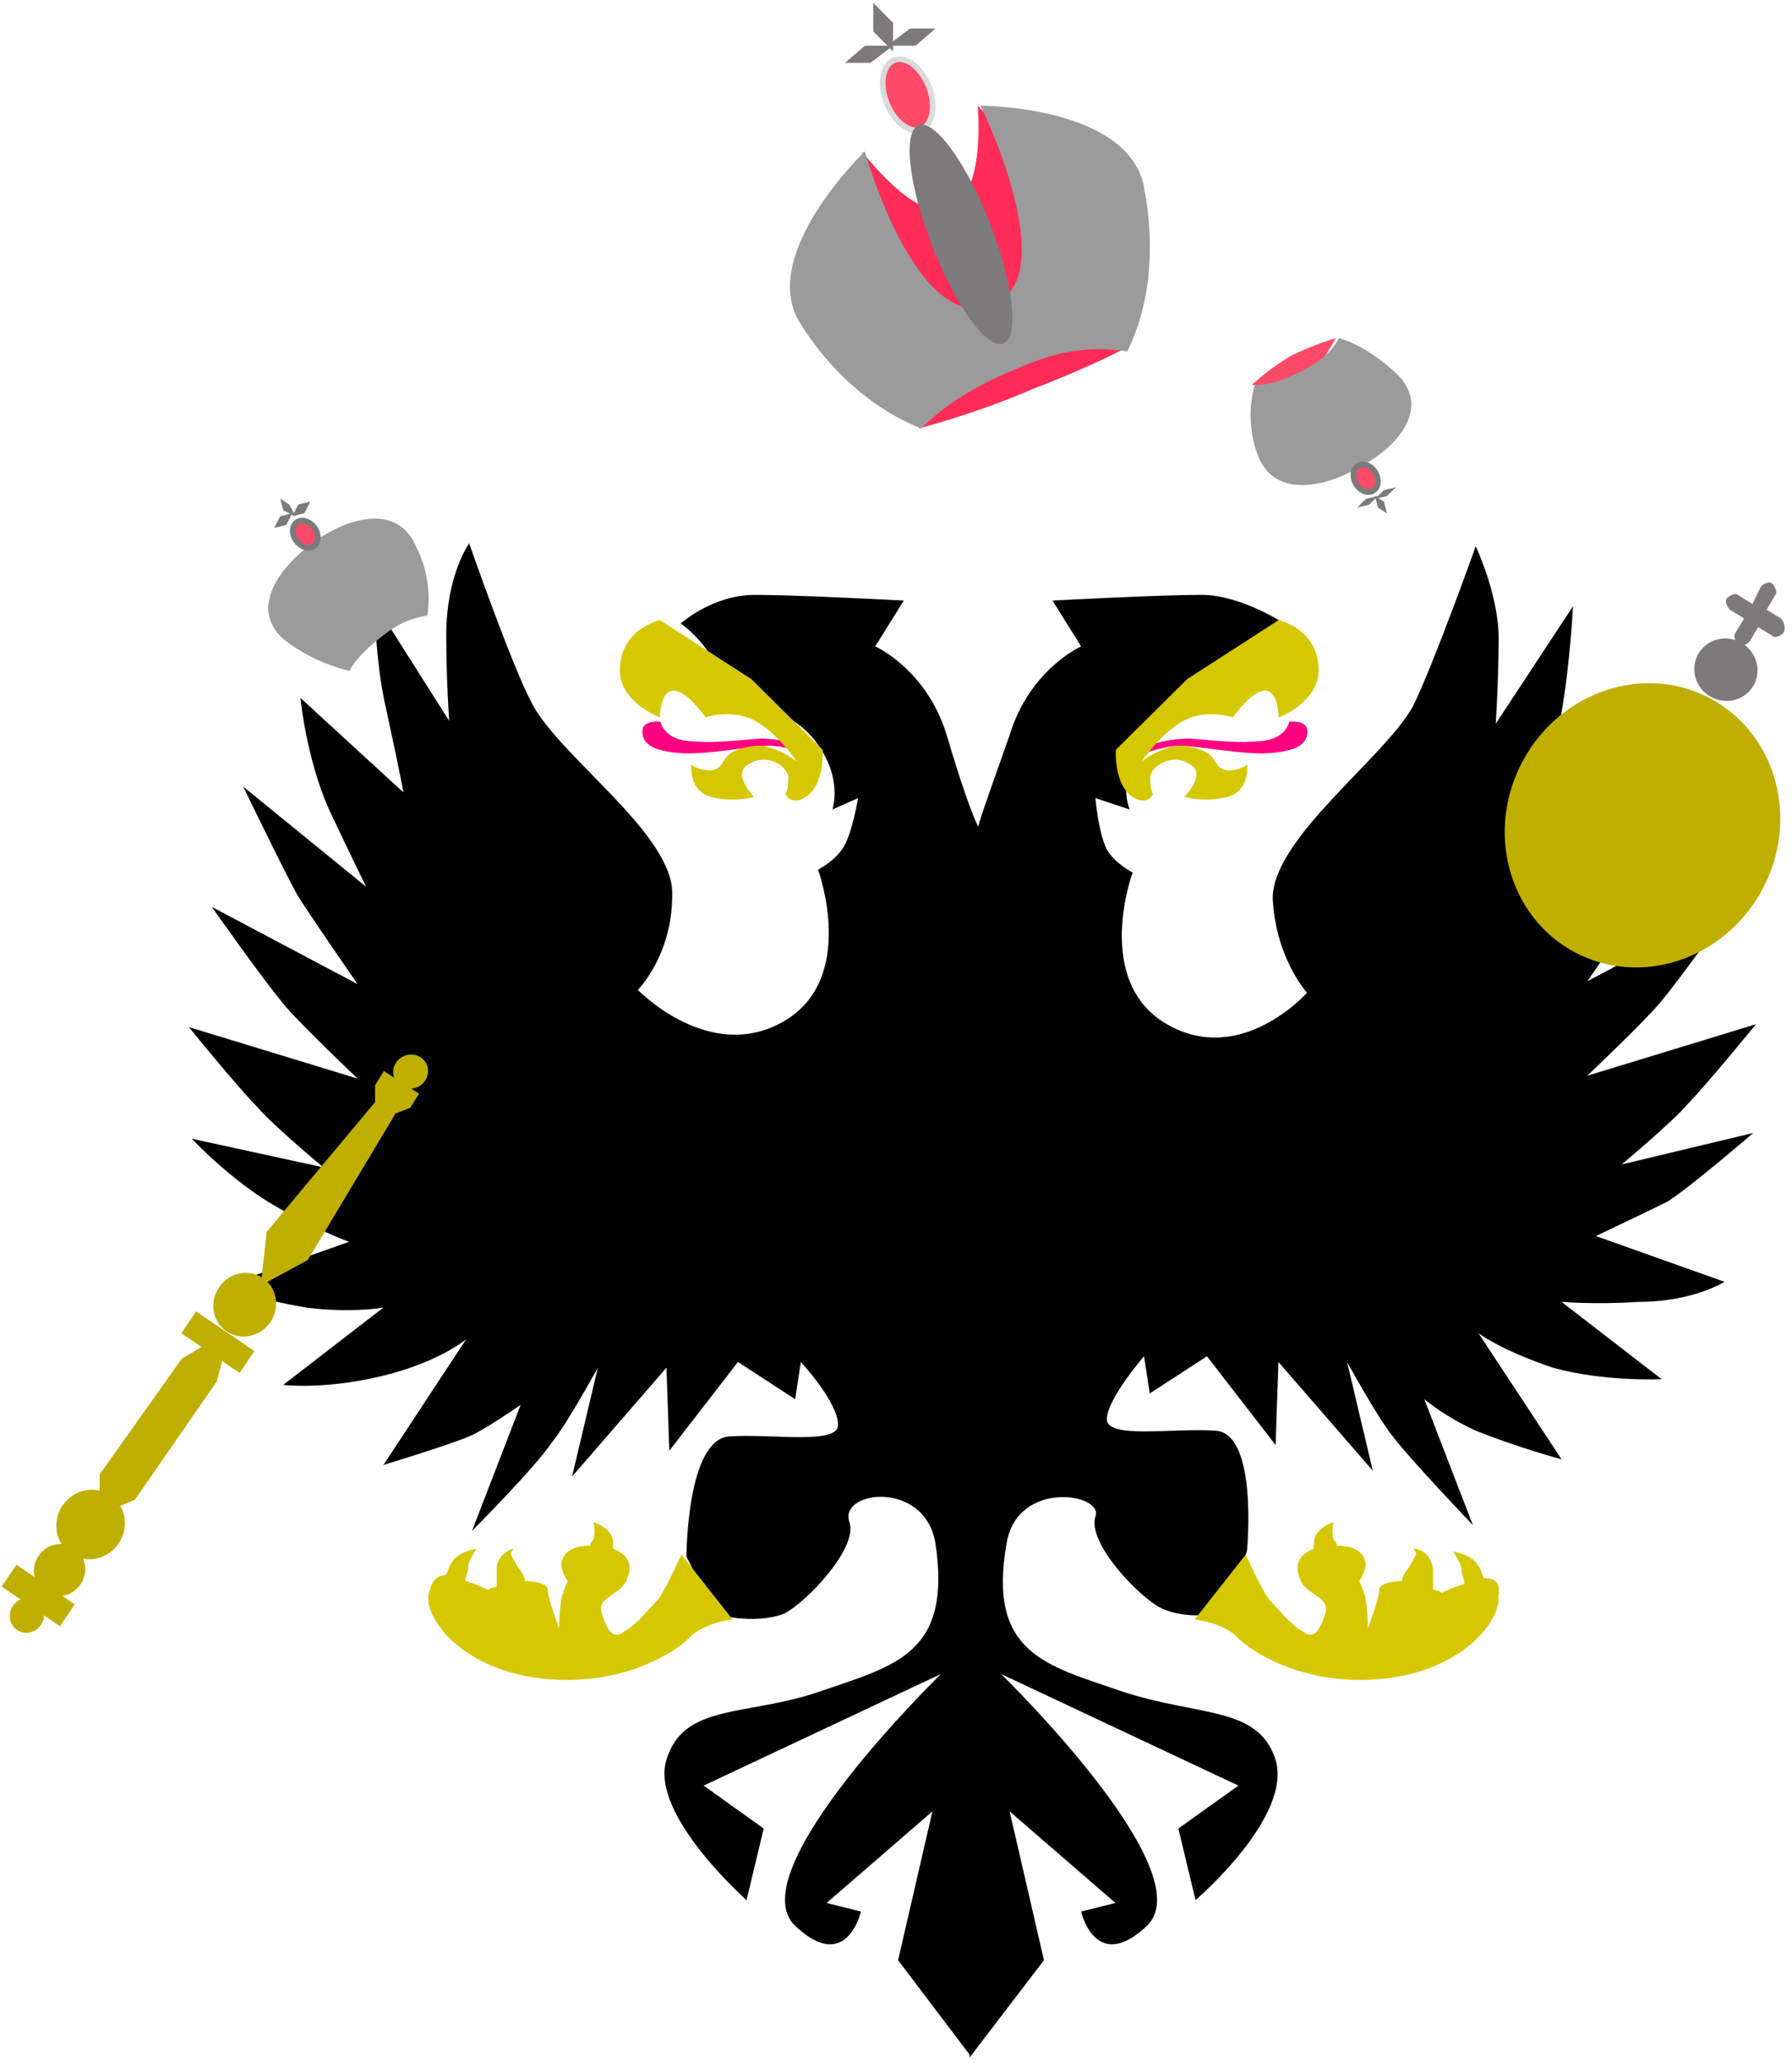 
<svg width="159px" height="183px" viewBox="0 0 159 183" version="1.1" xmlns="http://www.w3.org/2000/svg" xmlns:xlink="http://www.w3.org/1999/xlink">
    <g id="Page-1" stroke="none" stroke-width="1" fill="none" fill-rule="evenodd">
        <g id="pin_05" fill-rule="nonzero">
            <g id="Group" transform="translate(70, 0)">
                <path d="M6.482,13.427 C6.482,13.427 11.241,19.76 14.246,18.493 C17.502,17.227 16.75,9.373 16.75,9.373 L24.264,17.227 L23.012,24.067 L19.505,29.64 L13.996,30.147 L10.99,28.88 L6.482,13.427 Z" id="Shape" fill="#FF2C58"></path>
                <path d="M11.491,38 C11.491,38 16.5,36.733 21.759,34.453 C27.019,32.427 29.774,30.907 29.774,30.907 L19.004,28.373 L11.491,38 Z" id="Shape" fill="#FF2C58"></path>
                <path d="M0.972,28.627 C-2.784,22.547 6.733,13.427 6.733,13.427 C6.733,13.427 11.241,29.64 18.003,27.107 C24.514,24.573 17.001,9.373 17.001,9.373 C17.001,9.373 30.275,9.373 31.527,16.72 C32.529,22.04 32.028,27.107 30.024,31.16 C26.518,30.653 23.763,31.16 20.257,32.68 C16.5,34.2 13.745,35.973 11.742,38 C7.233,36.227 3.477,32.68 0.972,28.627 Z" id="Shape" fill="#9B9B9B"></path>
                <ellipse id="Oval" stroke="#DADADA" stroke-width="0.5" fill="#FF4969" transform="translate(10.54, 8.399) rotate(-21.248) translate(-10.54, -8.399) " cx="10.54" cy="8.399" rx="2.004" ry="3.293"></ellipse>
                <polygon id="Shape" fill="#7C7A7A" points="9.237 2.027 9.237 4.56 7.484 2.787 7.484 0.253"></polygon>
                <polygon id="Shape" fill="#7C7A7A" points="6.733 4.053 9.237 4.053 7.233 5.573 4.979 5.573"></polygon>
                <polygon id="Shape" fill="#7C7A7A" points="10.74 2.533 12.994 2.533 11.241 4.053 8.736 4.053"></polygon>
                <ellipse id="Oval" fill="#7C7A7A" transform="translate(15.266, 20.789) rotate(-21.248) translate(-15.266, -20.789) " cx="15.266" cy="20.789" rx="2.755" ry="10.386"></ellipse>
            </g>
            <path d="M30,59 C30,59 31.615,58.474 33.231,56.895 C35.077,55.316 36,54 36,54 L31.846,54.263 L30,59 Z" id="Shape" fill="#FF4969"></path>
            <g id="Group" transform="translate(16, 48)" fill="#000000">
                <path d="M127.881,55.283 C127.881,55.283 132.448,51.475 133.716,49.952 C135.239,48.428 139.806,42.843 139.806,42.843 L124.836,47.413 C124.836,47.413 129.657,42.843 131.179,41.066 C132.955,39.035 137.776,32.18 137.776,32.18 L124.836,39.035 C124.836,39.035 128.896,33.196 130.164,31.165 C131.433,28.88 134.985,21.517 134.985,21.517 L124.328,30.911 C124.328,30.911 126.358,27.61 127.627,24.056 C129.403,19.486 130.164,14.155 130.164,14.155 L121.03,22.533 C121.03,22.533 122.299,16.948 122.552,15.171 C123.313,10.855 123.567,5.777 123.567,5.777 L116.716,16.186 C116.716,16.186 116.97,12.378 116.97,8.57 C116.97,4.762 114.94,0.446 114.94,0.446 C114.94,0.446 111.134,11.109 109.358,14.663 C106.821,19.233 96.925,26.341 96.925,31.672 C97.179,37.004 99.97,40.05 99.97,40.05 C99.97,40.05 94.134,46.651 87.537,42.843 C80.94,39.035 84.493,29.388 84.493,29.388 C84.493,29.388 82.97,28.626 82.209,27.357 C81.448,25.833 81.194,22.787 81.194,22.787 L84.239,23.802 C84.239,23.802 82.97,21.01 85.507,17.709 C88.045,14.409 92.612,14.155 92.612,14.155 C92.612,14.155 93.373,12.378 94.896,10.601 C96.164,8.824 97.94,7.3 97.94,7.3 C97.94,7.3 94.134,4.762 90.582,4.762 C86.776,4.762 77.388,5.269 77.388,5.269 L79.925,9.331 C79.925,9.331 75.358,11.362 73.582,17.202 C72.06,21.517 71.045,24.31 70.791,25.326 C70.284,24.31 69.269,21.517 68,17.202 C66.224,11.362 61.657,9.331 61.657,9.331 L64.194,5.269 C64.194,5.269 54.806,4.762 51,4.762 C47.194,4.762 44.403,7.3 44.403,7.3 C44.403,7.3 45.925,8.316 47.194,10.347 C48.463,12.378 48.97,14.155 48.97,14.155 C48.97,14.155 53.791,14.409 56.328,17.709 C58.866,21.01 57.851,23.802 57.851,23.802 L60.134,22.787 C60.134,22.787 59.627,25.833 58.866,27.103 C58.104,28.372 56.582,29.134 56.582,29.134 C56.582,29.134 60.134,38.781 53.537,42.589 C46.94,46.397 40.597,39.797 40.597,39.797 C40.597,39.797 43.642,36.75 43.642,31.419 C43.896,26.087 33.746,19.233 31.209,14.409 C29.433,11.109 25.627,0.192 25.627,0.192 C25.627,0.192 23.597,2.984 23.597,8.316 C23.597,12.378 23.851,15.932 23.851,15.932 L17.254,5.523 C17.254,5.523 17.254,10.601 18.269,14.917 C19.537,20.756 19.791,22.279 19.791,22.279 L10.657,13.901 C10.657,13.901 11.164,19.233 13.194,23.802 C15.478,28.626 16.493,30.657 16.493,30.657 L5.582,21.771 C5.582,21.771 9.134,29.134 10.403,31.419 C11.672,33.45 15.731,39.289 15.731,39.289 L2.791,32.434 C2.791,32.434 7.612,39.289 9.388,41.32 C10.91,43.097 15.731,47.667 15.731,47.667 L0.761,43.097 C0.761,43.097 5.075,48.428 6.851,50.205 C8.119,51.729 12.687,55.537 12.687,55.537 L1.015,52.998 C1.015,52.998 4.567,56.806 8.627,59.091 C12.687,61.376 14.97,62.138 14.97,62.138 L3.552,66.2 C3.552,66.2 6.851,67.215 11.164,67.977 C15.224,68.484 18.015,67.977 18.015,67.977 L9.134,74.831 C9.134,74.831 13.194,75.339 18.776,73.816 C23.343,72.547 25.373,70.769 25.373,70.769 L18.015,81.94 C18.015,81.94 23.851,80.163 25.627,79.401 C26.896,78.893 30.194,76.609 30.194,76.609 L25.881,87.779 C25.881,87.779 31.463,82.194 32.985,79.909 C34.254,78.386 37.045,73.308 37.045,73.308 L34.761,82.955 L43.134,73.308 L43.388,80.671 L49.478,72.8 L54.552,76.101 L55.06,72.8 C55.06,72.8 58.358,76.355 58.358,78.386 C58.358,80.163 52.522,79.147 48.716,79.401 C44.91,79.655 44.91,90.064 44.91,90.064 L47.448,95.141 C47.448,95.141 50.746,96.157 53.537,95.141 C55.567,94.126 60.134,89.302 59.373,87.017 C58.358,84.225 65.97,83.209 66.985,88.795 C68.507,98.696 63.433,99.711 56.836,101.996 C50.239,104.281 44.657,103.012 43.134,108.089 C41.612,112.913 50.239,120.529 50.239,120.529 L51.761,114.182 L46.433,110.374 L67.493,100.473 C67.493,100.473 49.478,117.99 54.552,122.814 C59.119,127.13 60.388,121.545 60.388,121.545 L57.343,120.783 L66.731,112.659 L63.687,125.86 L70.03,134.238 L70.03,134.492 L76.627,125.86 L73.582,112.659 L82.97,120.783 L79.925,121.545 C79.925,121.545 81.194,127.13 85.761,122.814 C90.836,117.99 72.821,100.473 72.821,100.473 L93.881,110.374 L88.552,114.182 L90.075,120.529 C90.075,120.529 98.701,113.167 97.179,108.089 C95.657,103.266 90.328,104.281 83.478,101.996 C76.881,99.711 71.552,98.696 73.328,88.795 C74.343,83.209 81.955,84.479 81.194,86.51 C80.433,88.795 85,93.618 87.03,94.634 C89.821,95.903 92.866,94.888 92.866,94.888 L94.642,89.556 C94.642,89.556 95.657,79.147 91.851,78.893 C88.045,78.64 82.209,79.655 82.209,77.878 C82.209,76.101 85.507,72.293 85.507,72.293 L86.015,75.593 L91.09,72.293 L97.179,80.163 L97.433,72.8 L105.806,82.448 L103.522,72.8 C103.522,72.8 106.313,77.878 107.582,79.401 C109.104,81.432 114.687,87.271 114.687,87.271 L110.373,76.101 C110.373,76.101 112.149,77.624 114.94,78.893 C118.746,80.417 122.552,81.432 122.552,81.432 L115.194,70.262 C115.194,70.262 117.224,71.785 121.791,73.308 C126.358,74.578 131.433,74.324 131.433,74.324 L122.552,67.469 C122.552,67.469 125.597,67.723 129.403,67.469 C134.224,67.469 137.015,65.692 137.015,65.692 L125.597,61.63 C125.597,61.63 130.418,59.345 131.94,58.583 C133.97,57.314 139.552,52.49 139.552,52.49 L127.881,55.283 Z" id="Shape"></path>
                <path d="M60.388,121.545 C60.642,121.291 60.642,121.291 60.388,121.545 C60.642,121.291 60.642,121.291 60.388,121.545 Z" id="Shape"></path>
            </g>
            <path d="M71.732,66.361 C71.732,66.361 69.857,65.509 67.446,65.509 C64.768,65.722 63.161,65.935 61.018,65.722 C58.875,65.509 58.607,64.017 58.607,64.017 C58.607,64.017 57,63.804 57,64.87 C57,65.935 57.804,66.574 60.214,66.787 C62.625,67 66.643,66.148 68.25,66.148 C69.857,66.148 72,67 72,67 L71.732,66.361 Z" id="Shape" fill="#FF0080"></path>
            <path d="M101.268,66.361 C101.268,66.361 103.143,65.509 105.554,65.509 C108.232,65.722 109.839,65.935 111.982,65.722 C114.125,65.509 114.393,64.017 114.393,64.017 C114.393,64.017 116,63.804 116,64.87 C116,65.935 115.196,66.574 112.786,66.787 C110.375,67 106.357,66.148 104.75,66.148 C103.143,66.148 101,67 101,67 L101.268,66.361 Z" id="Shape" fill="#FF0080"></path>
            <path d="M58.548,55 C58.548,55 55,55.784 55,59.444 C55,62.32 58.548,63.627 58.548,63.627 C58.548,63.627 58.548,61.536 59.561,61.274 C60.828,61.013 62.602,63.627 62.602,63.627 C62.602,63.627 64.883,62.843 66.91,63.888 C68.937,64.934 70.711,67.548 70.711,67.548 C70.711,67.548 68.43,65.718 66.403,66.241 C63.616,66.764 64.629,68.071 63.109,68.332 C61.842,68.332 61.335,67.81 61.335,67.81 C61.335,67.81 61.082,70.162 63.109,70.685 C65.136,71.208 66.91,70.685 66.91,70.685 C66.91,70.685 64.883,68.594 66.403,67.81 C67.924,66.764 69.697,67.81 69.951,68.855 C69.951,70.162 69.697,70.424 69.697,70.424 C69.697,70.424 69.951,71.208 70.964,70.947 C73.245,70.162 72.992,66.503 72.992,66.503 L66.657,60.228 L58.548,55 Z" id="Shape" fill="#D5C800"></path>
            <path d="M113.452,55 C113.452,55 117,55.784 117,59.444 C117,62.32 113.452,63.627 113.452,63.627 C113.452,63.627 113.452,61.536 112.439,61.274 C111.172,61.013 109.398,63.627 109.398,63.627 C109.398,63.627 107.117,62.843 105.09,63.888 C103.063,64.934 101.289,67.548 101.289,67.548 C101.289,67.548 103.57,65.718 105.597,66.241 C108.384,66.764 107.371,68.071 108.891,68.332 C110.158,68.332 110.665,67.81 110.665,67.81 C110.665,67.81 110.918,70.162 108.891,70.685 C106.864,71.208 105.09,70.685 105.09,70.685 C105.09,70.685 107.117,68.594 105.597,67.81 C104.076,66.764 102.303,67.81 102.049,68.855 C102.049,70.162 102.303,70.424 102.303,70.424 C102.303,70.424 102.049,71.208 101.036,70.947 C98.755,70.162 99.008,66.503 99.008,66.503 L105.343,60.228 L113.452,55 Z" id="Shape" fill="#D5C800"></path>
            <g id="Group" transform="translate(0, 93)" fill="#BFAF00">
                <ellipse id="Oval" transform="translate(2.386, 50.279) rotate(-55.759) translate(-2.386, -50.279) " cx="2.386" cy="50.279" rx="1.56" ry="1.501"></ellipse>
                <ellipse id="Oval" transform="translate(5.283, 46.26) rotate(-55.759) translate(-5.283, -46.26) " cx="5.283" cy="46.26" rx="2.34" ry="2.252"></ellipse>
                <ellipse id="Oval" transform="translate(8.039, 42.216) rotate(-55.763) translate(-8.039, -42.216) " cx="8.039" cy="42.216" rx="3.12" ry="3.002"></ellipse>
                <rect id="Rectangle-path" transform="translate(3.39, 48.51) rotate(-55.759) translate(-3.39, -48.51) " x="2.22" y="45.382" width="2.34" height="6.255"></rect>
                <ellipse id="Oval" transform="translate(21.713, 22.721) rotate(-55.759) translate(-21.713, -22.721) " cx="21.713" cy="22.721" rx="2.86" ry="2.752"></ellipse>
                <rect id="Rectangle-path" transform="translate(19.33, 26.042) rotate(-55.763) translate(-19.33, -26.042) " x="18.16" y="22.915" width="2.34" height="6.254"></rect>
                <polygon id="Shape" points="19.76 27.52 18.2 26.269 16.12 27.52 8.84 37.777 8.84 39.778 10.14 40.779 11.96 40.029 19.24 29.521"></polygon>
                <polygon id="Shape" points="27.3 18.764 35.1 5.755 36.4 5.254 37.18 4.003 35.62 3.003 35.62 3.003 34.06 2.002 33.28 3.253 33.28 4.754 23.66 16.262 23.14 21.015 23.14 21.015"></polygon>
                <ellipse id="Oval" transform="translate(36.433, 2.046) rotate(-25.689) translate(-36.433, -2.046) " cx="36.433" cy="2.046" rx="1.56" ry="1.501"></ellipse>
            </g>
            <g id="Group" transform="translate(129, 51)">
                <ellipse id="Oval" fill="#7C7A7A" transform="translate(24.136, 8.399) rotate(-61.444) translate(-24.136, -8.399) " cx="24.136" cy="8.399" rx="2.752" ry="2.822"></ellipse>
                <path d="M28.996,3.849 L27.745,3.079 L28.495,1.796 C28.745,1.539 28.495,1.026 28.245,0.77 C27.995,0.513 27.494,0.77 27.244,1.026 L26.494,2.566 L25.242,1.796 C24.992,1.539 24.492,1.796 24.242,2.053 C23.991,2.309 24.242,2.822 24.492,3.079 L25.743,3.849 L24.992,5.132 C24.742,5.388 24.992,5.901 25.242,6.158 C25.493,6.414 25.993,6.158 26.243,5.901 L26.994,4.618 L28.245,5.388 C28.495,5.645 28.996,5.388 29.246,5.132 C29.496,4.618 29.246,4.105 28.996,3.849 Z" id="Shape" fill="#7C7A7A"></path>
                <ellipse id="Oval" fill="#BFAF00" transform="translate(16.735, 22.203) rotate(-61.438) translate(-16.735, -22.203) " cx="16.735" cy="22.203" rx="12.761" ry="12.059"></ellipse>
            </g>
            <path d="M131.691,139.974 C131.439,139.712 131.439,139.189 131.187,138.927 C130.684,137.88 128.921,137.618 128.921,137.618 C128.921,137.618 129.676,138.665 129.676,139.189 C129.676,139.712 129.928,139.974 129.928,140.498 C128.921,140.76 127.913,141.283 127.913,141.283 C127.913,141.283 127.661,141.022 127.157,141.022 C127.157,140.498 127.157,139.974 127.157,139.189 C126.906,137.356 125.394,137.356 125.394,137.356 C125.394,137.356 125.646,137.618 125.646,137.88 C125.646,137.88 125.394,138.403 124.891,139.189 C124.639,139.451 124.387,139.974 124.387,140.236 C123.379,140.236 122.372,140.498 122.372,141.022 C122.372,141.807 121.364,144.425 121.364,144.425 C121.364,144.425 121.364,142.592 121.112,141.545 C120.861,140.76 120.609,140.236 120.609,140.236 C120.609,140.236 121.364,139.189 121.112,138.403 C120.861,137.618 120.105,137.094 118.594,137.094 C118.594,136.833 118.594,136.833 118.342,136.571 C118.09,135.785 118.342,135 118.342,135 C118.342,135 117.334,135.262 116.831,136.047 C116.579,136.309 116.579,136.833 116.579,137.356 C115.319,137.88 114.816,138.665 115.319,139.974 C115.823,141.545 118.09,141.545 117.586,143.116 C117.082,144.687 116.579,145.472 115.571,144.687 C114.564,144.163 113.304,142.592 112.801,142.069 C112.297,141.807 110.534,137.88 110.534,137.88 L106,143.64 C106,143.64 108.519,143.901 109.778,145.21 C111.037,146.519 115.823,149.661 122.876,148.876 C129.928,148.09 133.202,143.64 132.951,141.545 C133.202,140.236 132.447,139.974 131.691,139.974 Z" id="Shape" fill="#D5C800"></path>
            <path d="M39.527,139.712 C39.779,139.451 39.779,138.927 40.031,138.665 C40.536,137.618 42.301,137.356 42.301,137.356 C42.301,137.356 41.544,138.403 41.544,138.927 C41.544,139.451 41.292,139.712 41.292,140.236 C42.301,140.498 43.31,141.022 43.31,141.022 C43.31,141.022 43.562,140.76 44.067,140.76 C44.067,140.236 44.067,139.712 44.067,138.927 C44.319,137.618 45.58,137.356 45.58,137.356 C45.58,137.356 45.328,137.618 45.328,137.88 C45.328,137.88 45.58,138.403 46.084,139.189 C46.336,139.451 46.589,139.974 46.589,140.236 C47.597,140.236 48.606,140.498 48.606,141.022 C48.606,141.807 49.615,144.425 49.615,144.425 C49.615,144.425 49.615,142.592 49.867,141.545 C50.12,140.76 50.372,140.236 50.372,140.236 C50.372,140.236 49.615,139.189 49.867,138.403 C50.12,137.618 50.876,137.094 52.389,137.094 C52.389,136.833 52.389,136.833 52.642,136.571 C52.894,135.785 52.642,135 52.642,135 C52.642,135 53.651,135.262 54.155,136.047 C54.407,136.309 54.407,136.833 54.407,137.356 C55.668,137.88 56.173,138.665 55.668,139.974 C55.164,141.545 52.894,141.545 53.398,143.116 C53.903,144.687 54.407,145.472 55.416,144.687 C56.425,144.163 57.686,142.592 58.19,142.069 C58.695,141.807 60.46,137.88 60.46,137.88 L65,143.64 C65,143.64 62.478,143.901 61.217,145.21 C59.956,146.519 55.164,149.661 48.102,148.876 C41.04,148.09 37.761,143.64 38.013,141.545 C38.266,139.974 39.022,139.712 39.527,139.712 Z" id="Shape" fill="#D5C800"></path>
            <g id="Group" transform="translate(23, 44)">
                <path d="M2.133,12.663 C-0.8,10.072 1.6,6.446 4.8,4.114 C8,1.783 12.267,0.747 13.867,4.373 C14.933,6.446 15.2,8.518 14.933,10.59 C13.333,10.85 12.267,11.368 10.933,12.404 C9.6,13.44 8.533,14.476 8,15.512 C5.867,14.994 3.733,13.958 2.133,12.663 Z" id="Shape" fill="#9B9B9B"></path>
                <ellipse id="Oval" stroke="#7C7A7A" stroke-width="0.5" fill="#FF4969" transform="translate(4.089, 3.374) rotate(-36.178) translate(-4.089, -3.374) " cx="4.089" cy="3.374" rx="1" ry="1.295"></ellipse>
                <polygon id="Shape" fill="#7C7A7A" points="2.667 0.747 3.2 1.783 2.133 1.265 1.867 0.229"></polygon>
                <polygon id="Shape" fill="#7C7A7A" points="1.867 1.783 2.933 1.524 2.4 2.56 1.333 2.819"></polygon>
                <polygon id="Shape" fill="#7C7A7A" points="3.467 0.747 4.533 0.488 4 1.524 2.933 1.783"></polygon>
            </g>
            <g id="Group" transform="translate(110, 30)">
                <path d="M8.533,0 C8.533,0 6.667,0.518 4.533,1.554 C2.4,2.85 1.067,4.145 1.067,4.145 L5.867,4.404 L8.533,0 Z" id="Shape" fill="#FF4969"></path>
                <path d="M14.133,3.368 C16.8,6.217 14.133,9.585 10.667,11.398 C7.2,13.47 2.933,13.989 1.6,10.362 C0.8,8.29 0.8,5.958 1.333,4.145 C2.933,4.145 4,3.627 5.6,2.85 C7.2,2.072 8.267,1.036 8.8,3.55271368e-15 C10.667,0.518 12.533,1.813 14.133,3.368 Z" id="Shape" fill="#9B9B9B"></path>
                <ellipse id="Oval" stroke="#7C7A7A" stroke-width="0.5" fill="#FF4969" transform="translate(11.174, 12.417) rotate(-30.378) translate(-11.174, -12.417) " cx="11.174" cy="12.417" rx="1" ry="1.295"></ellipse>
                <polygon id="Shape" fill="#7C7A7A" points="12.267 15.025 12 13.989 12.8 14.507 13.067 15.543"></polygon>
                <polygon id="Shape" fill="#7C7A7A" points="13.067 13.989 12 14.248 12.8 13.47 13.867 13.211"></polygon>
                <polygon id="Shape" fill="#7C7A7A" points="11.467 14.766 10.4 15.025 11.2 14.248 12.267 13.989"></polygon>
            </g>
        </g>
    </g>
</svg>